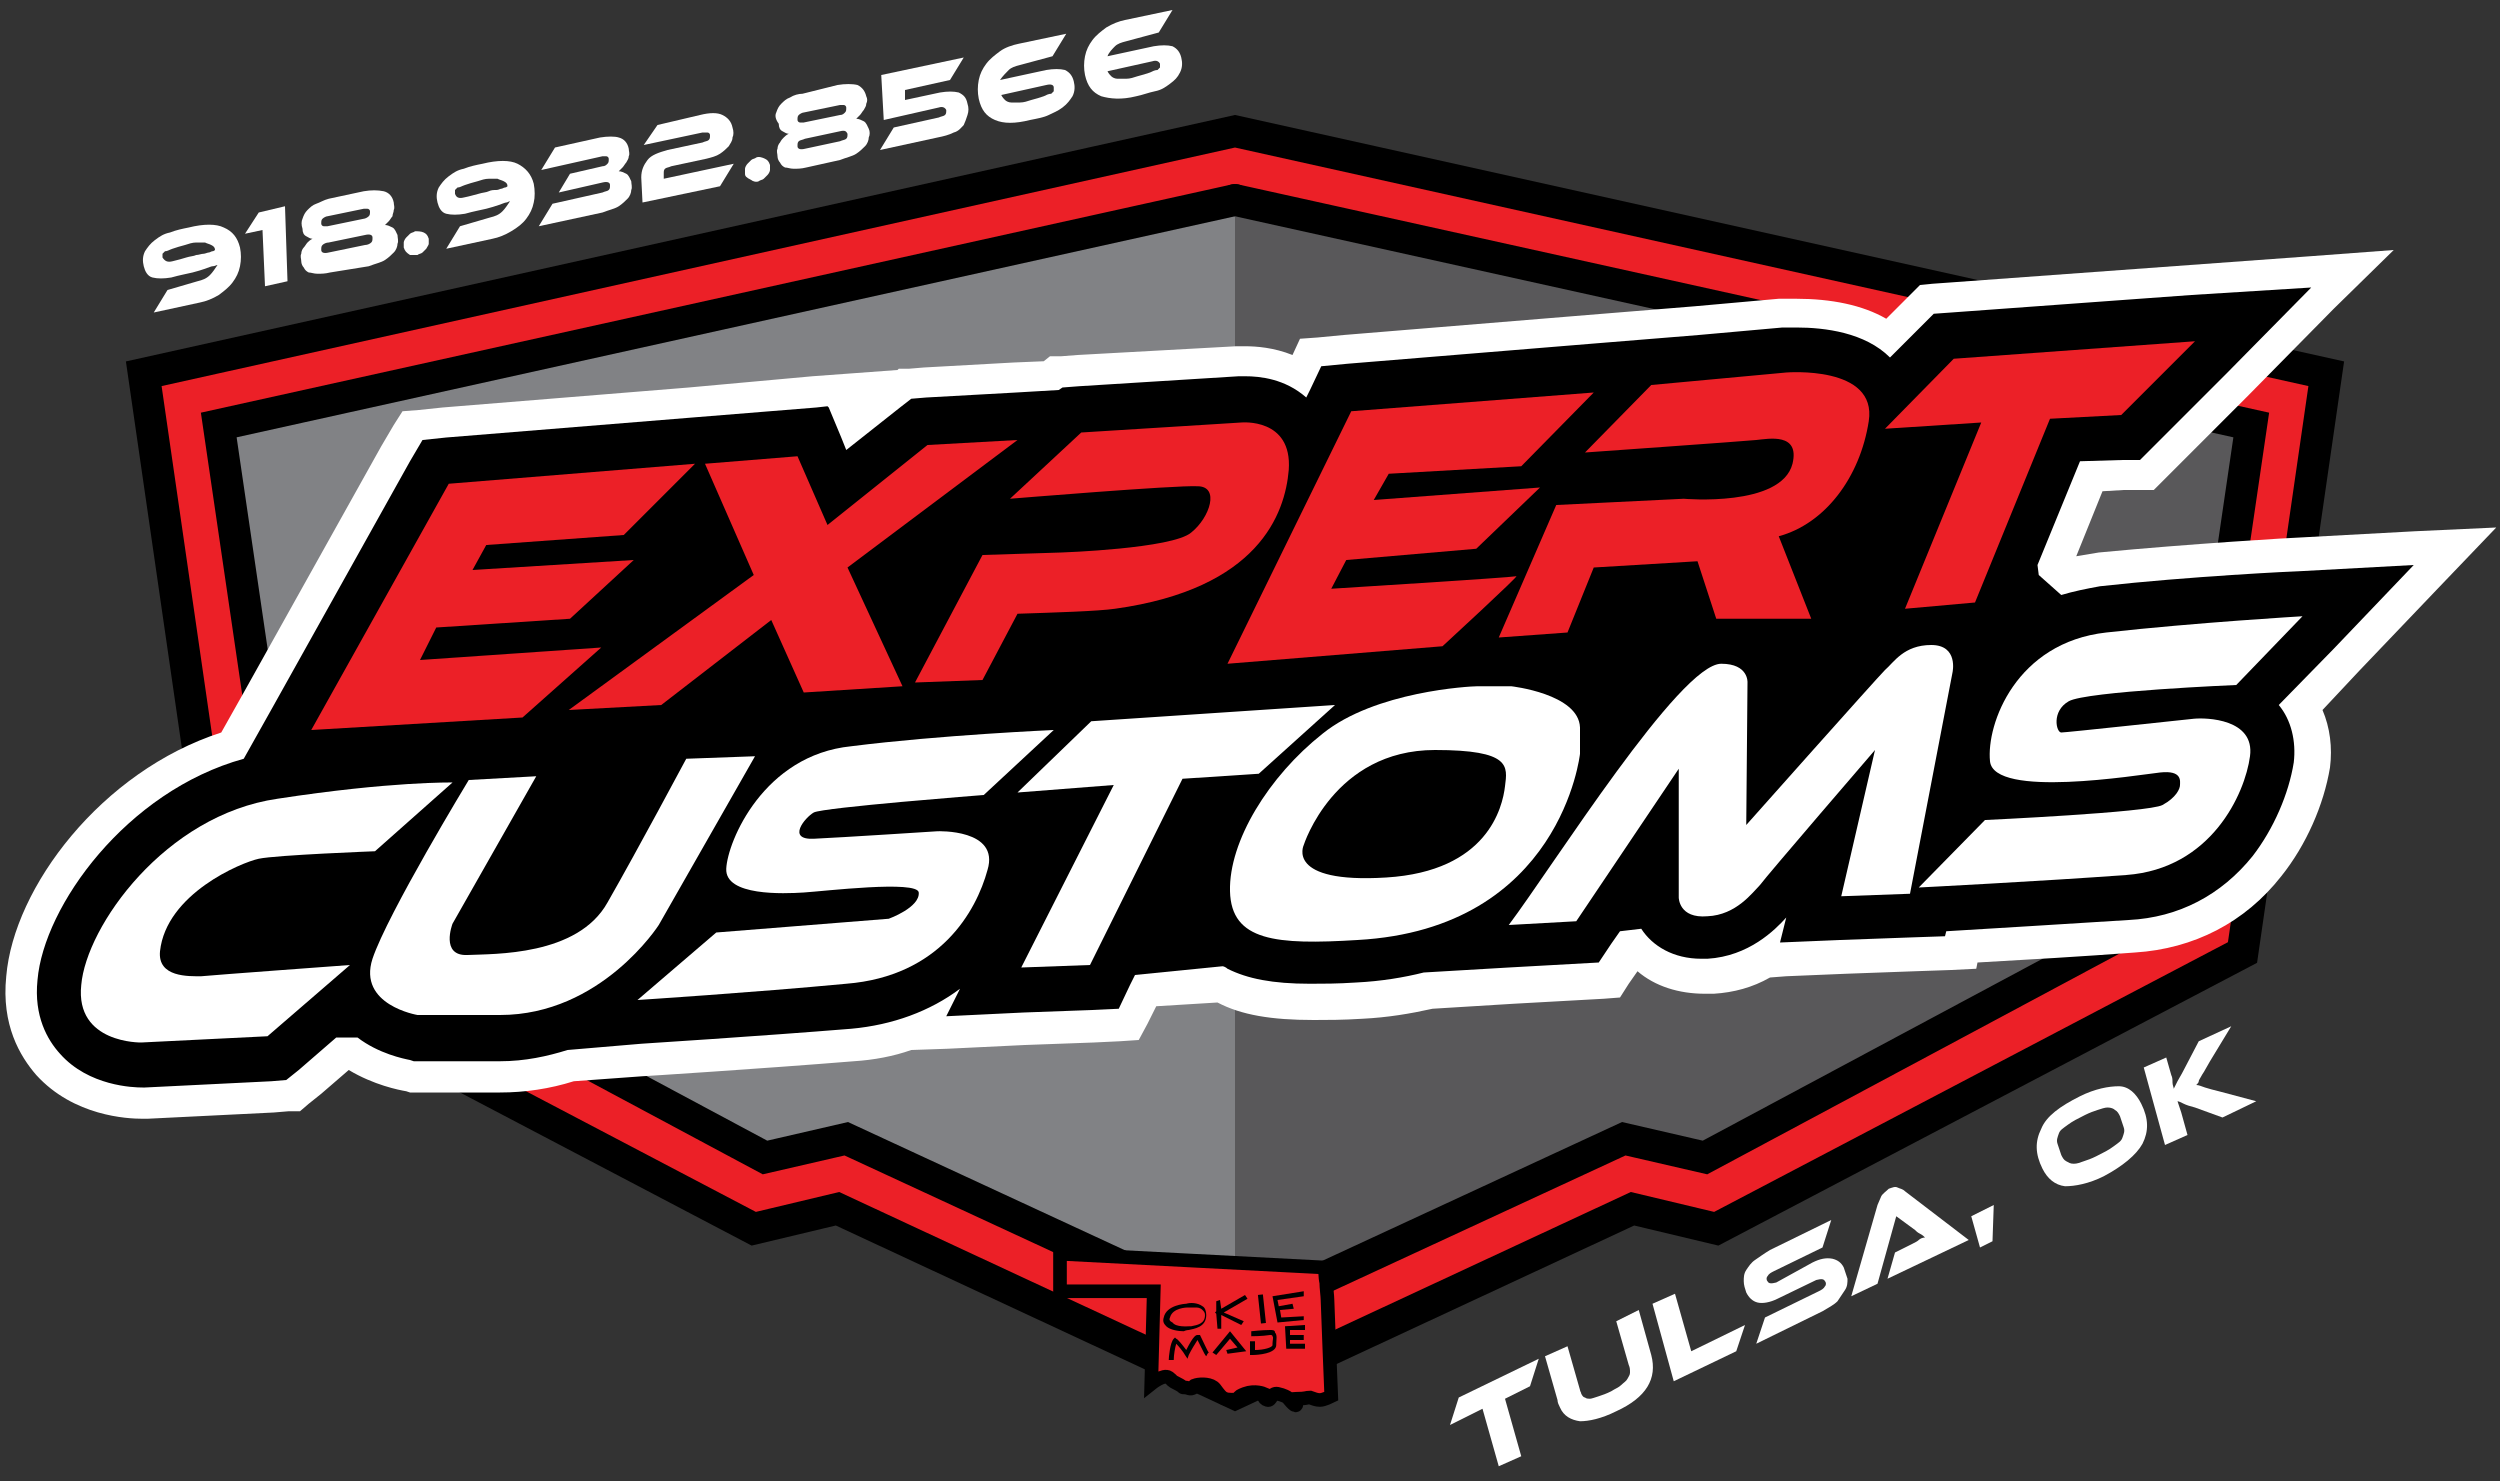 <?xml version="1.0" encoding="utf-8"?>
<!-- Generator: Adobe Illustrator 27.2.0, SVG Export Plug-In . SVG Version: 6.00 Build 0)  -->
<svg version="1.1" id="Layer_1" xmlns="http://www.w3.org/2000/svg" xmlns:xlink="http://www.w3.org/1999/xlink" x="0px" y="0px"
	 viewBox="0 0 200 118.5" style="enable-background:new 0 0 200 118.5;" xml:space="preserve">
<rect x="0" y="0" width="200" height="118.5" fill="#333333" stroke="none"/>
<style type="text/css">
	.st0{fill:#EC2027;stroke:#000000;stroke-width:2.544;stroke-miterlimit:10;}
	.st1{fill:#818285;stroke:#000000;stroke-width:2.544;stroke-linecap:round;stroke-miterlimit:10;}
	.st2{fill:#59585A;stroke:#000000;stroke-width:2.544;stroke-linecap:round;stroke-miterlimit:10;}
	.st3{fill:#EC2027;stroke:#000000;stroke-width:1.09;stroke-miterlimit:10;}
	.st4{fill:#FFFFFF;}
	.st5{fill:#EC2027;}
</style>
<polygon class="st0" points="98.8,10.5 11.5,29.9 18.2,76.2 60.3,98.3 67,96.7 98.8,111.5 130.6,96.7 137.3,98.3 179.4,76.2 
	186.1,29.9 "/>
<polyline class="st1" points="98.8,105.5 67.7,91.1 61.2,92.6 23.1,72.2 17.5,34 98.8,16 "/>
<polyline class="st2" points="98.8,105.5 129.9,91.1 136.4,92.6 174.5,72.2 180.1,34 98.8,16 "/>
<path class="st3" d="M84.8,100.3v3h7.5l-0.2,7.4c0,0,1-0.8,1.4-0.5c0.4,0.3,0.1,0.2,0.7,0.5s0.3,0.3,0.6,0.3c0.3,0,0.4,0.2,0.7,0
	s-0.2-0.1,0.2-0.2s1.2-0.1,1.5,0.3c0.3,0.4,0.5,0.7,0.8,0.8c0.2,0.1,0.9,0.1,1.1,0s-0.3-0.1,0.5-0.4c0.8-0.3,1.5,0,1.5,0
	s-0.1,0.4,0.3,0.5c0.3,0.1,0.3-0.6,0.8-0.5c0.5,0.1,0.8,0.3,0.8,0.3s0.6,0.8,0.7,0.6c0.1-0.2-0.8-0.5,0-0.5s0.8-0.1,1.1-0.1
	c0.3,0.1,0.5,0.2,0.8,0.2s0.9-0.3,0.9-0.3s-0.3-7.4-0.3-7.7c0-0.3-0.1-1-0.1-1.4c-0.1-0.4-0.1-1.2-0.1-1.2L84.8,100.3z"/>
<g>
	<path d="M95.1,106.4L95.1,106.4c0.4-0.1,1.4-0.2,1.4-1.2c0-0.3-0.1-0.6-0.3-0.7c-0.4-0.3-1-0.3-1.3-0.2l0,0.2l0-0.2
		c-0.1,0-1.6,0.1-1.8,1.1c-0.1,0.3,0,0.5,0.2,0.7c0.3,0.3,1,0.4,1.4,0.4C94.9,106.4,95.1,106.4,95.1,106.4z M93.6,105.4
		c0.2-0.8,1.4-0.8,1.4-0.8l0.1,0c0.1,0,0.3,0,0.5,0c0.2,0,0.4,0,0.6,0.2c0.1,0.1,0.2,0.2,0.2,0.4c0,0.7-0.6,0.8-1.1,0.9l-0.1,0
		c-0.2,0-1.1,0.1-1.4-0.3C93.6,105.7,93.5,105.6,93.6,105.4z"/>
	<polygon points="97.7,104.7 97.6,104 97.3,104.1 97.3,104.9 97.2,105 97.3,105.1 97.4,106.3 97.7,106.3 97.7,105.2 99.3,106 
		99.5,105.7 97.9,105 99.8,103.9 99.6,103.6 	"/>
	<rect x="100.8" y="103.6" transform="matrix(0.994 -0.106 0.106 0.994 -10.543 11.302)" width="0.4" height="2.3"/>
	<polygon points="104.3,105.6 104.3,105.3 102.5,105.4 102.4,104.8 103.5,104.7 103.4,104.3 102.3,104.5 102.2,104 104.3,103.7 
		104.3,103.3 101.8,103.7 102.2,105.8 	"/>
	<path d="M95.9,106.8h-0.1c-0.1,0-0.3,0-0.9,1.2c-0.3-0.4-0.7-0.9-0.8-0.9L94,107l-0.1,0.1c-0.3,0.3-0.4,1.5-0.4,1.7h0.4
		c0-0.4,0.1-1,0.2-1.3c0.2,0.2,0.6,0.7,0.7,0.9l0.2,0.3l0.1-0.3c0.2-0.4,0.5-0.9,0.7-1.2c0.6,1.2,0.6,1.2,0.7,1.3l0.1-0.2l0.1-0.1
		c-0.1-0.1-0.4-0.8-0.7-1.4L95.9,106.8z"/>
	<polygon points="97,108.2 97.3,108.4 98.4,107.1 99,107.8 98.1,108 98.2,108.3 99.7,108.1 98.4,106.5 	"/>
	<path d="M101.6,106.4c-0.6,0-1.5,0.1-1.5,0.1l0,0.4c0,0,0.9,0,1.5-0.1c0.1,0,0.2,0,0.2,0.1c0.1,0.1,0,0.3,0,0.6l0,0.1
		c0,0.2-0.7,0.4-1.4,0.4v-0.7H100v1.1l0.2,0c0.4,0,1.9-0.1,1.9-0.8l0-0.1c0-0.3,0.1-0.7-0.1-0.9C102,106.4,101.8,106.4,101.6,106.4z
		"/>
	<polygon points="103.2,107.2 104.3,107.2 104.3,106.8 103.2,106.8 103.2,106.4 104.4,106.4 104.4,106 102.8,106.1 102.9,107.9 
		104.4,107.9 104.4,107.5 103.2,107.5 	"/>
</g>
<g>
	<path d="M11.5,88.2c-0.8,0-4.9-0.2-7.6-3.1c-1.2-1.3-2.5-3.5-2.2-6.8c0.6-6.7,7.7-15.8,16.9-18.6L32.9,34l35.6-2.9l-1.2,1.2
		l0.8,1.8l4.2-3.3L84,30.1l0.5-0.4L99,28.9c0.1,0,0.3,0,0.6,0c1,0,2.7,0.2,4.4,1.1l0.8-1.7l30.9-2.6l6.7-0.6c0.1,0,0.6,0,1.3,0
		c2.2,0,5.1,0.4,7.4,2l3-3l34.1-2.4L171.9,38l-4.5,0.2l-2.9,7.2l0.9,0.8c0.9-0.2,1.8-0.4,2.7-0.5c7.3-0.8,15.6-1.2,16-1.2l12.5-0.7
		l-12.4,12.8c0.8,1.4,1.1,3,0.8,4.6c-0.4,2.8-1.7,5.8-3.6,8.1c-2.7,3.4-6.5,5.3-10.8,5.6c-4.4,0.3-10.1,0.7-13.6,0.9l-0.1,0.4
		L141,76.8c-1.3,0.8-2.7,1.2-4.2,1.3c-0.2,0-0.4,0-0.6,0c-2.2,0-4.1-0.8-5.4-2.3l-0.4,0l-1.7,2.5l-14.4,0.9
		c-1.7,0.4-3.6,0.7-5.5,0.8c-1.5,0.1-2.8,0.1-3.8,0.1c-3.2,0-5.4-0.4-7.2-1.4c-0.1,0-0.1-0.1-0.1-0.1l-6,0.4l-1.4,2.8l-16.7,0.7
		l0.2-0.4c-1.7,0.7-3.6,1.2-5.6,1.3c-7.3,0.6-16.8,1.2-16.9,1.2l-5.7,0.4c-1.8,0.6-3.7,0.9-5.6,0.9h-7l-0.4-0.1
		c-0.6-0.1-2.6-0.5-4.4-1.8h-0.8l-3.9,3.3L11.5,88.2L11.5,88.2L11.5,88.2z"/>
	<path class="st4" d="M184.9,23l-6.8,6.9l-5.9,5.9l-1,1l-1.4,0l-3.4,0.1l-3.4,8.3l0.1,0.8l1.8,1.6c1-0.3,2-0.5,3.1-0.7
		c7.2-0.8,15.6-1.2,15.9-1.2l9.2-0.5l-6.4,6.7l-4.4,4.5c1,1.2,1.4,2.9,1.2,4.6c-0.4,2.5-1.6,5.3-3.3,7.5c-2.5,3.1-5.9,4.9-9.9,5.1
		c-4.8,0.3-11.2,0.7-14.6,0.9l-0.1,0.4l-2.9,0.1l-5.5,0.2l-4.8,0.2l0.5-2c-0.9,1-3,3.1-6.3,3.3c-0.2,0-0.3,0-0.5,0
		c-2.2,0-3.9-1-4.8-2.4l-1.7,0.2l-0.7,1l-1,1.5l-1.8,0.1l-5.4,0.3l-6.8,0.4c-1.6,0.4-3.4,0.7-5.4,0.8c-1.5,0.1-2.7,0.1-3.7,0.1
		c-3,0-5-0.4-6.6-1.2c-0.1-0.1-0.3-0.2-0.4-0.2L90.8,78l-0.4,0.8l-0.9,1.9l-2.1,0.1l-5.5,0.2l-6.2,0.3l1.1-2.2
		c-2.4,1.8-5.4,2.9-8.7,3.2c-7.4,0.6-16.8,1.2-16.8,1.2L45.4,84c-1.6,0.5-3.4,0.9-5.4,0.9h-6.6h-0.3l-0.3-0.1
		c-0.5-0.1-2.5-0.5-4.2-1.8h-1.7l-3,2.6l-1,0.8l-1.2,0.1L11.6,87h-0.1h-0.1h0h0c-0.7,0-4.3-0.1-6.6-2.7c-1-1.1-2.1-3-1.8-5.9
		c0.5-5.9,7.1-15.1,16.5-17.7l2.3-4.1l11-19.7l1-1.7l1.9-0.2l19.7-1.6l9.9-0.8l0.9-0.1l0.1,0.1l1,2.4l0.4,1l4.3-3.4l0.9-0.7l1.2-0.1
		l7.2-0.4l3.4-0.2L85,31l1.3-0.1l12.8-0.8c0.1,0,0.3,0,0.5,0c1.2,0,3.2,0.2,4.9,1.7l0.3-0.6l0.9-1.9l2.1-0.2l19.5-1.6l8.6-0.7
		l6.7-0.6h0h0c0.1,0,0.5,0,1.1,0c2.3,0,5.5,0.4,7.5,2.4l2.5-2.5l1-1l1.4-0.1l19.2-1.4L184.9,23 M191.5,20l-6.7,0.5l-9.6,0.7
		l-19.2,1.4l-1.4,0.1l-1,0.1l-0.7,0.7l-1,1l-1,1c-1.9-1.1-4.4-1.6-7.2-1.6c-0.7,0-1.2,0-1.3,0h0h-0.1l-6.7,0.6l-8.6,0.7l-19.5,1.6
		l-2.1,0.2l-1.4,0.1l-0.6,1.3c-1.5-0.6-2.9-0.7-3.8-0.7c-0.3,0-0.6,0-0.7,0l-12.7,0.7l-1.3,0.1l-0.9,0l-0.5,0.4L81.1,29l-7.2,0.4
		l-1.2,0.1l-0.8,0l-0.1,0.1L65,30.1L55.1,31l-19.7,1.6l-1.9,0.2l-1.3,0.1L31.5,34l-1,1.7l-11,19.7l-1.8,3.2
		C8.1,61.7,1.1,71,0.5,78.1C0.1,82,1.6,84.5,2.9,86c3,3.3,7.3,3.5,8.5,3.5h0.1h0.1h0.1h0.1L21.9,89l1.2-0.1l0.9,0l0.7-0.6l1-0.8
		l2.2-1.9c2,1.2,4,1.6,4.6,1.7l0.3,0.1l0.2,0h0.2h0.3H40c2,0,4-0.3,5.9-0.9l5.5-0.4c0.1,0,9.5-0.6,16.9-1.2c1.6-0.1,3.2-0.4,4.6-0.9
		l2.9-0.1l6.2-0.3l5.5-0.2l2.1-0.1l1.5-0.1l0.7-1.3l0.7-1.4l4.9-0.3c1.9,1,4.3,1.4,7.7,1.4c1.1,0,2.3,0,3.9-0.1
		c2-0.1,3.8-0.4,5.6-0.8l6.5-0.4l5.4-0.3l1.8-0.1l1.3-0.1l0.7-1.1l0.7-1c1.4,1.2,3.3,1.8,5.4,1.8c0.2,0,0.4,0,0.7,0
		c1.6-0.1,3.1-0.5,4.5-1.3l1.3-0.1l4.8-0.2l5.5-0.2l2.9-0.1l2-0.1l0.1-0.5c3.6-0.2,8.7-0.5,12.6-0.8c4.7-0.3,8.8-2.4,11.7-6.1
		c2-2.5,3.4-5.7,3.9-8.7c0.2-1.6,0-3.2-0.6-4.6l3-3.2l6.4-6.7l4.5-4.7l-6.5,0.3l-9.2,0.5c-0.4,0-8.8,0.5-16.1,1.2
		c-0.6,0.1-1.2,0.2-1.8,0.3l2.1-5.2l1.7-0.1l1.4,0l1,0l0.7-0.7l1-1l5.9-5.9l6.8-6.9L191.5,20L191.5,20z"/>
</g>
<polygon class="st5" points="35.9,38.7 24.9,58.4 41.8,57.4 48.1,51.8 33.6,52.8 34.9,50.2 45.6,49.5 50.7,44.8 37.8,45.6 
	38.9,43.6 49.9,42.8 55.6,37.1 "/>
<polygon class="st5" points="56.4,37.1 60.3,46 45.5,56.8 52.9,56.4 61.7,49.6 64.3,55.4 72.2,54.9 67.8,45.4 81.4,35.2 74.2,35.6 
	66.2,42 63.8,36.5 "/>
<path class="st5" d="M80.8,39.9l5.7-5.3l12.8-0.8c0,0,4.1-0.4,3.8,3.8c-0.3,3.5-2.4,9.5-13.9,11.1c-1.4,0.2-4.8,0.3-7.8,0.4
	l-2.8,5.3l-5.4,0.2l5.4-10.2l6.3-0.2c0,0,8.9-0.3,10.4-1.6c1.5-1.2,2.3-3.7,0.5-3.7C94.1,38.8,80.8,39.9,80.8,39.9z"/>
<path class="st5" d="M108.1,32.9l-9.9,20.2l17.2-1.4c0,0,6.3-5.8,5.9-5.6c-0.4,0.1-14.8,1-14.8,1l1.2-2.3l10.4-0.9l5.1-4.9l-13.3,1
	l1.2-2.1l10.6-0.6l5.8-5.9L108.1,32.9z"/>
<path class="st5" d="M126.8,36.2l5.3-5.4l10.8-1c0,0,7.3-0.6,6.6,3.9s-3.5,8.2-7.2,9.2l2.6,6.6h-7.6l-1.5-4.6l-8.3,0.5l-2.1,5.2
	l-5.5,0.4l4.6-10.6l10.2-0.5c0,0,7.8,0.7,8.7-2.8c0.6-2.5-1.9-2-2.9-1.9C139.5,35.3,126.8,36.2,126.8,36.2z"/>
<polygon class="st5" points="150.8,34.3 156.3,28.7 175.6,27.3 169.7,33.2 164,33.5 158,48.2 152.4,48.7 158.5,33.8 "/>
<path class="st4" d="M36.2,62.6L30,68.1c0,0-7.9,0.3-9.3,0.6s-7.4,2.8-7.9,7.4c-0.2,2.1,2.3,2,3.3,2c1-0.1,11.9-0.9,11.9-0.9
	l-6.6,5.7l-10.1,0.5c0,0-5.3,0.1-4.8-4.6c0.4-4.7,6.7-13.6,15.7-14.9C31.3,62.5,36.2,62.6,36.2,62.6z"/>
<path class="st4" d="M37.5,62.4l5.4-0.3l-6.7,11.8c0,0-1,2.6,1.2,2.5c2.1-0.1,8.8,0.1,11.2-4.2c2.4-4.2,6.3-11.5,6.3-11.5l5.5-0.2
	L52.7,74c0,0-4.6,7.2-12.7,7.2c-4.4,0-6.6,0-6.6,0s-4.8-0.8-3.6-4.5C31,73.1,37.5,62.4,37.5,62.4z"/>
<path class="st4" d="M84.3,58.4l-5.6,5.2c0,0-12.9,1-13.6,1.4c-0.7,0.4-2.2,2.2,0,2.1c2.2-0.1,9.9-0.6,9.9-0.6s5-0.2,4,3.1
	c-0.9,3.3-3.8,8.5-11.3,9.1C60.3,79.4,51,80,51,80l6.3-5.4l13.8-1.1c0,0,2.5-0.9,2.4-2.1c-0.1-1-7.6-0.1-9.2,0
	c-1.6,0.1-6.3,0.3-6.2-1.9s3-9.1,10-9.8C75.2,58.8,84.3,58.4,84.3,58.4z"/>
<polygon class="st4" points="81.4,63.4 87.3,57.7 106.8,56.4 100.7,61.9 94.6,62.3 87.2,77.2 81.7,77.4 89.1,62.8 "/>
<path class="st4" d="M120.9,54.9h-2.7c-0.6,0-8.2,0.4-12.4,3.8c-4.3,3.4-7.5,8.6-7.4,12.6c0.1,4,3.7,4.3,10.2,3.9
	c16.3-0.9,17.8-14.9,17.8-14.9c0-0.1,0-0.6,0-2.1C126.3,55.5,120.9,54.9,120.9,54.9z M120.4,62.9c-0.2,1.7-1.4,6.8-9.5,7.3
	s-6.6-2.6-6.6-2.6s2.4-7.6,10.5-7.6C120.9,60,120.6,61.3,120.4,62.9z"/>
<path class="st4" d="M120.7,74l5.4-0.3l8.2-12.2v10.3c0,0,0,1.7,2.3,1.5c2.3-0.1,3.6-1.9,4.2-2.5C141.3,70.1,150,60,150,60
	l-2.7,11.7l5.5-0.2l3.4-17.7c0,0,0.5-2.2-1.7-2.2c-2.2,0-3,1.4-3.7,2c-0.7,0.7-11.1,12.4-11.1,12.4l0.1-11.4c0,0,0.1-1.5-2.1-1.5
	C134.4,53.1,124.3,69.2,120.7,74z"/>
<path class="st4" d="M184.2,49.3l-5.3,5.5c0,0-12,0.5-13.4,1.3s-1,2.5-0.6,2.5s9.6-1,10.6-1.1s4.9,0,4.5,3c-0.4,3-3.1,9-9.9,9.5
	S153.5,71,153.5,71l5.3-5.4c0,0,13.1-0.6,14.2-1.2c1.1-0.6,1.4-1.3,1.4-1.6c0-0.3,0.2-1.2-1.6-1s-13.3,2.1-13.6-0.9
	c-0.3-3,2.1-9.5,9.3-10.3C175.7,49.8,184.2,49.3,184.2,49.3z"/>
<g>
	<path class="st4" d="M15.8,22.5c0.4-0.1,0.7-0.2,1-0.5c0.2-0.2,0.4-0.5,0.6-0.8c-0.1,0-0.2,0.1-0.4,0.1c-0.1,0-0.3,0.1-0.6,0.2
		s-0.6,0.2-1,0.3s-1,0.2-1.7,0.4c-0.6,0.1-1.1,0.1-1.5,0c-0.4-0.1-0.6-0.5-0.7-0.9s-0.1-0.8,0.1-1.2c0.2-0.3,0.4-0.6,0.8-0.9
		s0.7-0.5,1.2-0.6c0.5-0.2,1-0.3,1.5-0.4c1.2-0.3,2.2-0.3,2.8,0c0.7,0.3,1.1,0.8,1.3,1.6c0.1,0.5,0.1,1,0,1.5
		c-0.1,0.5-0.3,0.9-0.6,1.3c-0.3,0.4-0.7,0.7-1.1,1c-0.5,0.3-1,0.5-1.5,0.6l-3.7,0.8l1.1-1.8L15.8,22.5z M13.8,20.9
		c0.4-0.1,0.8-0.2,1.1-0.3s0.6-0.1,0.8-0.2c0.2,0,0.4-0.1,0.6-0.1c0.1,0,0.3-0.1,0.4-0.1c0.1,0,0.2-0.1,0.3-0.1s0.2-0.1,0.2-0.1
		c0-0.2-0.1-0.3-0.3-0.4s-0.3-0.1-0.5-0.2c-0.2,0-0.4,0-0.7,0c-0.3,0-0.6,0.1-0.9,0.2c-0.4,0.1-0.7,0.2-1,0.3s-0.4,0.2-0.6,0.2
		c-0.1,0.1-0.2,0.2-0.2,0.2s0,0.2,0,0.3C13.2,20.9,13.4,21,13.8,20.9z"/>
	<path class="st4" d="M20.7,17l2.1-0.5l0.2,6l-1.8,0.4l-0.2-4.5l-1.4,0.3L20.7,17z"/>
	<path class="st4" d="M26.4,21.8c-0.4,0.1-0.7,0.1-1,0.1c-0.3,0-0.5-0.1-0.7-0.1c-0.2-0.1-0.3-0.2-0.4-0.4c-0.1-0.1-0.2-0.3-0.2-0.5
		c0-0.2-0.1-0.4,0-0.6c0-0.2,0.1-0.4,0.2-0.5s0.2-0.3,0.3-0.4c0.1-0.1,0.2-0.2,0.4-0.3c-0.2,0-0.3-0.1-0.5-0.2
		c-0.2-0.1-0.3-0.3-0.3-0.6c-0.1-0.3-0.1-0.6,0-0.8c0.1-0.3,0.2-0.5,0.4-0.7c0.2-0.2,0.4-0.4,0.7-0.5c0.3-0.1,0.6-0.3,1-0.4l2.8-0.6
		c0.6-0.1,1.1-0.1,1.6,0c0.4,0.1,0.7,0.4,0.8,0.9c0,0.2,0.1,0.4,0,0.6c0,0.2-0.1,0.3-0.1,0.5c-0.1,0.1-0.2,0.3-0.3,0.4
		s-0.2,0.2-0.3,0.3c0.2,0,0.4,0.1,0.6,0.2s0.3,0.4,0.4,0.6c0,0.2,0.1,0.5,0,0.7c0,0.2-0.1,0.5-0.3,0.7c-0.2,0.2-0.4,0.4-0.7,0.6
		c-0.3,0.2-0.8,0.3-1.3,0.5L26.4,21.8z M26.2,17.3c-0.1,0-0.3,0.1-0.4,0.2c-0.1,0.1-0.1,0.2-0.1,0.4c0,0.1,0.1,0.2,0.2,0.2
		c0.1,0,0.2,0,0.3,0l2.9-0.6c0.1,0,0.3-0.1,0.4-0.2c0.1-0.1,0.1-0.2,0.1-0.4c0-0.1-0.1-0.2-0.2-0.2c-0.1,0-0.2,0-0.3,0L26.2,17.3z
		 M26.3,19.4c-0.2,0-0.4,0.1-0.5,0.2c-0.1,0.1-0.1,0.2-0.1,0.4c0,0.2,0.2,0.3,0.6,0.2l2.9-0.6c0.2,0,0.4-0.1,0.5-0.2
		c0.1-0.1,0.1-0.2,0.1-0.4c0-0.2-0.2-0.3-0.6-0.2L26.3,19.4z"/>
	<path class="st4" d="M32.3,19.8c0-0.1,0-0.3,0-0.4c0-0.1,0.1-0.3,0.2-0.4c0.1-0.1,0.2-0.2,0.3-0.3c0.1-0.1,0.3-0.1,0.4-0.2
		c0.2,0,0.5,0,0.7,0.1c0.2,0.1,0.3,0.2,0.4,0.5c0,0.1,0,0.3,0,0.4c0,0.1-0.1,0.2-0.2,0.4c-0.1,0.1-0.2,0.2-0.3,0.3
		c-0.1,0.1-0.3,0.1-0.4,0.2c-0.2,0-0.5,0-0.6,0C32.5,20.2,32.4,20.1,32.3,19.8z"/>
	<path class="st4" d="M39.2,17.4c0.4-0.1,0.7-0.2,1-0.5c0.2-0.2,0.4-0.5,0.6-0.8c-0.1,0-0.2,0.1-0.3,0.1c-0.1,0-0.3,0.1-0.6,0.2
		s-0.6,0.2-1,0.3c-0.4,0.1-1,0.2-1.7,0.4c-0.6,0.1-1.1,0.1-1.5,0c-0.4-0.1-0.6-0.5-0.7-0.9s-0.1-0.8,0.1-1.2
		c0.2-0.3,0.4-0.6,0.8-0.9s0.7-0.5,1.2-0.6c0.5-0.2,1-0.3,1.5-0.4c1.2-0.3,2.2-0.3,2.8,0s1.1,0.8,1.3,1.6c0.1,0.5,0.1,1.1,0,1.5
		c-0.1,0.5-0.3,0.9-0.6,1.3c-0.3,0.4-0.7,0.7-1.2,1s-1,0.5-1.5,0.6l-3.7,0.8l1.1-1.8L39.2,17.4z M37.1,15.8c0.5-0.1,0.8-0.2,1.2-0.3
		c0.3-0.1,0.6-0.1,0.8-0.2c0.2-0.1,0.4-0.1,0.6-0.1c0.2,0,0.3-0.1,0.4-0.1c0.1,0,0.2-0.1,0.3-0.1s0.2-0.1,0.2-0.1
		c0-0.2-0.1-0.3-0.3-0.4s-0.3-0.1-0.5-0.2c-0.2,0-0.4,0-0.7,0s-0.6,0.1-0.9,0.2c-0.4,0.1-0.7,0.2-1,0.3s-0.4,0.2-0.6,0.2
		c-0.1,0.1-0.2,0.2-0.2,0.2c0,0.1,0,0.2,0,0.3C36.5,15.8,36.7,15.9,37.1,15.8z"/>
	<path class="st4" d="M44.2,16.3l4-0.9c0.2-0.1,0.4-0.1,0.5-0.2c0.1-0.1,0.1-0.2,0.1-0.4c0-0.2-0.2-0.3-0.6-0.2l-3.5,0.8l0.9-1.5
		l2.6-0.6c0.2,0,0.3-0.1,0.4-0.2c0.1-0.1,0.1-0.2,0.1-0.4c0-0.1-0.1-0.2-0.2-0.2c-0.1,0-0.2,0-0.3,0l-4.9,1.1l1.1-1.8L48,11
		c0.6-0.1,1.2-0.1,1.5,0c0.4,0.1,0.7,0.4,0.8,0.9c0,0.2,0.1,0.4,0,0.6c0,0.2-0.1,0.3-0.2,0.5c-0.1,0.1-0.2,0.3-0.3,0.4
		s-0.2,0.2-0.3,0.3c0.2,0,0.4,0.1,0.6,0.2c0.2,0.1,0.3,0.4,0.4,0.6c0,0.2,0.1,0.5,0,0.7c0,0.2-0.1,0.5-0.3,0.7
		c-0.2,0.2-0.4,0.4-0.7,0.6s-0.8,0.3-1.3,0.5l-5.1,1.1L44.2,16.3z"/>
	<path class="st4" d="M52.6,10L56,9.2c0.8-0.2,1.4-0.2,1.8,0c0.4,0.2,0.7,0.5,0.8,1c0.1,0.3,0.1,0.6,0,0.8c0,0.3-0.2,0.5-0.3,0.7
		c-0.2,0.2-0.4,0.4-0.7,0.6c-0.3,0.2-0.7,0.3-1.1,0.4l-2.8,0.6c-0.2,0.1-0.4,0.1-0.5,0.2s-0.1,0.2-0.1,0.4l0,0.4l5.6-1.2l-1.1,1.8
		l-6.2,1.3l-0.1-2c0-0.6,0.2-1,0.5-1.4c0.3-0.4,0.9-0.6,1.6-0.8l2.8-0.6c0.2-0.1,0.4-0.1,0.5-0.2c0.1-0.1,0.1-0.2,0.1-0.4
		c0-0.1-0.1-0.2-0.2-0.2s-0.2,0-0.4,0l-4.7,1L52.6,10z"/>
	<path class="st4" d="M59.6,13.9c0-0.1,0-0.3,0-0.4c0-0.1,0.1-0.3,0.2-0.4c0.1-0.1,0.2-0.2,0.3-0.3c0.1-0.1,0.3-0.1,0.4-0.2
		c0.2-0.1,0.5,0,0.7,0.1c0.2,0.1,0.3,0.2,0.4,0.5c0,0.1,0,0.3,0,0.4c0,0.1-0.1,0.3-0.2,0.4c-0.1,0.1-0.2,0.2-0.3,0.3
		s-0.3,0.1-0.4,0.2c-0.2,0.1-0.5,0-0.6-0.1C59.7,14.2,59.6,14.1,59.6,13.9z"/>
	<path class="st4" d="M64.5,13.4c-0.4,0.1-0.7,0.1-1,0.1c-0.3,0-0.5-0.1-0.7-0.1c-0.2-0.1-0.3-0.2-0.4-0.4c-0.1-0.1-0.2-0.3-0.2-0.5
		c0-0.2-0.1-0.4,0-0.6c0-0.2,0.1-0.4,0.2-0.5c0.1-0.2,0.2-0.3,0.3-0.4s0.2-0.2,0.4-0.3c-0.2,0-0.3-0.1-0.5-0.2
		c-0.2-0.1-0.3-0.3-0.3-0.6C62,9.5,62,9.2,62.1,9c0.1-0.3,0.2-0.5,0.4-0.7c0.2-0.2,0.4-0.4,0.7-0.5c0.3-0.2,0.7-0.3,1-0.3L67,6.8
		c0.6-0.1,1.2-0.1,1.6,0C69,7,69.2,7.3,69.3,7.7c0.1,0.2,0.1,0.4,0,0.6c0,0.2-0.1,0.3-0.2,0.5c-0.1,0.1-0.2,0.3-0.3,0.4
		c-0.1,0.1-0.2,0.2-0.3,0.3c0.2,0,0.4,0.1,0.6,0.2c0.2,0.1,0.3,0.4,0.4,0.6c0.1,0.2,0.1,0.5,0,0.7c0,0.2-0.1,0.5-0.3,0.7
		c-0.2,0.2-0.4,0.4-0.7,0.6c-0.3,0.2-0.8,0.3-1.3,0.5L64.5,13.4z M64.3,9c-0.1,0-0.3,0.1-0.4,0.2s-0.1,0.2-0.1,0.4
		c0,0.1,0.1,0.2,0.2,0.2c0.1,0,0.2,0,0.3,0l2.9-0.6c0.2,0,0.3-0.1,0.4-0.2c0.1-0.1,0.1-0.2,0.1-0.4c0-0.1-0.1-0.2-0.2-0.2
		c-0.1,0-0.2,0-0.3,0L64.3,9z M64.4,11.1c-0.2,0.1-0.4,0.1-0.5,0.2c-0.1,0.1-0.1,0.2-0.1,0.4c0,0.2,0.2,0.3,0.6,0.2l2.8-0.6
		c0.2-0.1,0.4-0.1,0.5-0.2c0.1-0.1,0.1-0.2,0.1-0.4c-0.1-0.2-0.2-0.3-0.6-0.2L64.4,11.1z"/>
	<path class="st4" d="M77.1,4.6L76,6.4l-3.6,0.8l0,0.8l2.8-0.6c0.6-0.1,1.1-0.1,1.5,0c0.4,0.2,0.6,0.4,0.7,0.9
		c0.1,0.3,0.1,0.6,0,0.9s-0.2,0.6-0.3,0.8c-0.2,0.2-0.4,0.5-0.8,0.6c-0.4,0.2-0.8,0.3-1.3,0.4l-4.6,1l1.1-1.8l3.6-0.8
		c0.2-0.1,0.4-0.1,0.5-0.2c0.1-0.1,0.1-0.2,0.1-0.4c-0.1-0.2-0.3-0.3-0.6-0.2l-4.4,1L70.5,6L77.1,4.6z"/>
	<path class="st4" d="M81.6,5.2c-0.4,0.1-0.7,0.2-0.9,0.4S80.2,6.1,80,6.4l3.7-0.8c0.6-0.1,1.1-0.1,1.5,0c0.4,0.2,0.6,0.5,0.7,0.9
		C86,6.9,86,7.3,85.8,7.7c-0.2,0.3-0.4,0.6-0.8,0.9S84.3,9,83.9,9.2s-1,0.3-1.5,0.4c-1.2,0.3-2.1,0.3-2.8,0
		c-0.7-0.3-1.1-0.8-1.3-1.7c-0.1-0.5-0.1-1,0-1.5c0.1-0.5,0.3-0.9,0.6-1.3s0.7-0.7,1.1-1s1-0.5,1.5-0.6l3.8-0.8l-1.1,1.8L81.6,5.2z
		 M80.1,7.6c0.1,0.2,0.2,0.3,0.3,0.4c0.1,0.1,0.3,0.2,0.5,0.2s0.4,0,0.7,0c0.3,0,0.6-0.1,0.9-0.2c0.4-0.1,0.7-0.2,1-0.3
		c0.2-0.1,0.4-0.2,0.6-0.2c0.1-0.1,0.2-0.2,0.2-0.2s0-0.2,0-0.3c0-0.2-0.2-0.3-0.6-0.2L80.1,7.6z"/>
	<path class="st4" d="M90.1,3.3c-0.4,0.1-0.7,0.2-0.9,0.4s-0.5,0.5-0.6,0.8l3.7-0.8c0.6-0.1,1.1-0.1,1.5,0c0.4,0.2,0.6,0.5,0.7,0.9
		c0.1,0.4,0.1,0.8-0.1,1.2s-0.4,0.6-0.8,0.9s-0.7,0.5-1.2,0.6s-1,0.3-1.5,0.4c-1.2,0.3-2.1,0.2-2.8,0c-0.7-0.3-1.1-0.8-1.3-1.7
		c-0.1-0.5-0.1-1,0-1.5c0.1-0.5,0.3-0.9,0.6-1.3s0.7-0.7,1.1-1c0.5-0.3,1-0.5,1.5-0.6l3.8-0.8l-1.1,1.8L90.1,3.3z M88.6,5.7
		c0.1,0.2,0.2,0.3,0.3,0.4s0.3,0.2,0.5,0.2s0.4,0,0.7,0s0.6-0.1,0.9-0.2c0.4-0.1,0.7-0.2,1-0.3c0.2-0.1,0.4-0.2,0.6-0.2
		c0.1-0.1,0.2-0.2,0.2-0.2s0-0.2,0-0.3c-0.1-0.2-0.3-0.3-0.6-0.2L88.6,5.7z"/>
</g>
<g>
	<path class="st4" d="M123.1,108.7l-0.7,2.2l-2,1l1.3,4.6l-1.8,0.8l-1.3-4.6L116,114l0.7-2.2L123.1,108.7z"/>
	<path class="st4" d="M132.1,108.4c0.5,1.9-0.4,3.4-2.8,4.5c-1.2,0.6-2.2,0.8-2.9,0.8c-0.7-0.1-1.3-0.4-1.6-1.1
		c-0.1-0.2-0.2-0.4-0.2-0.6l-1-3.5l1.8-0.8l1,3.5c0,0.1,0.1,0.2,0.1,0.3c0.1,0.2,0.2,0.3,0.3,0.3c0.1,0.1,0.3,0.1,0.4,0.1
		s0.4-0.1,0.7-0.2c0.3-0.1,0.6-0.2,1-0.4c0.3-0.2,0.6-0.3,0.8-0.5c0.2-0.2,0.4-0.3,0.5-0.5c0.1-0.2,0.2-0.3,0.2-0.5s0-0.4-0.1-0.6
		l-1-3.5l1.8-0.9L132.1,108.4z"/>
	<path class="st4" d="M139.6,106l-0.7,2.1l-5,2.4l-1.7-6.2l1.8-0.8l1.3,4.6L139.6,106z"/>
	<path class="st4" d="M145,101c0.6-0.3,1.1-0.4,1.6-0.3c0.4,0.1,0.7,0.3,0.9,0.7c0.1,0.3,0.2,0.6,0.3,0.9c0,0.3,0,0.6-0.2,0.9
		s-0.4,0.6-0.6,0.9c-0.3,0.3-0.7,0.5-1.2,0.8l-5.3,2.6l0.7-2.1l4.3-2.1c0.2-0.1,0.4-0.2,0.5-0.4c0.1-0.1,0.1-0.3,0-0.4
		c-0.1-0.2-0.3-0.2-0.7-0.1l-3.1,1.5c-0.6,0.3-1.2,0.4-1.6,0.3c-0.4-0.1-0.7-0.4-0.9-0.8c-0.1-0.3-0.2-0.6-0.2-0.9s0-0.6,0.2-0.9
		s0.4-0.6,0.7-0.8s0.7-0.5,1.2-0.8l4.9-2.4l-0.7,2.2l-3.9,1.9c-0.2,0.1-0.4,0.2-0.5,0.4c-0.1,0.1-0.1,0.3,0,0.4
		c0.1,0.2,0.3,0.2,0.7,0.1L145,101z"/>
	<path class="st4" d="M151,102.3l0.6-2.1l1.4-0.7c0.2-0.1,0.4-0.2,0.5-0.3s0.3-0.2,0.5-0.2c-0.1-0.1-0.2-0.2-0.4-0.3
		c-0.2-0.1-0.3-0.2-0.4-0.3l-1.5-1.1l-1.5,5.4l-2.1,1l2.1-7.3c0.1-0.2,0.2-0.5,0.3-0.7c0.1-0.2,0.4-0.4,0.6-0.6
		c0.3-0.1,0.5-0.2,0.7-0.1s0.4,0.1,0.6,0.3l5.1,3.9L151,102.3z"/>
	<path class="st4" d="M159.5,96.4l-0.1,2.9l-1,0.5l-0.7-2.5L159.5,96.4z"/>
	<path class="st4" d="M166.4,87.7c1.2-0.6,2.3-0.8,3.1-0.8s1.4,0.6,1.8,1.4c0.6,1.2,0.6,2.2,0.1,3.2c-0.5,0.9-1.6,1.8-3.1,2.6
		c-1.2,0.6-2.3,0.8-3.1,0.8c-0.8-0.1-1.4-0.6-1.8-1.4c-0.6-1.2-0.6-2.2-0.1-3.2C163.7,89.3,164.8,88.5,166.4,87.7z M167.7,92.5
		c0.6-0.3,1-0.5,1.4-0.8s0.6-0.4,0.7-0.7s0.2-0.5,0.1-0.8c-0.1-0.3-0.2-0.6-0.3-0.9c-0.1-0.2-0.2-0.4-0.4-0.5
		c-0.1-0.1-0.3-0.2-0.6-0.2c-0.2,0-0.5,0.1-0.8,0.2c-0.3,0.1-0.6,0.2-1,0.4c-0.6,0.3-1,0.5-1.4,0.8s-0.6,0.4-0.7,0.7
		s-0.2,0.5-0.1,0.8s0.2,0.6,0.3,0.9c0.1,0.2,0.2,0.4,0.4,0.5s0.3,0.2,0.6,0.2s0.5-0.1,0.8-0.2S167.3,92.7,167.7,92.5z"/>
	<path class="st4" d="M180.5,88.1l-2.7,1.3l-2.2-0.8c-0.4-0.1-0.7-0.2-0.9-0.3s-0.4-0.2-0.5-0.2l0.3,0.9l0.5,1.8l-1.8,0.8l-1.7-6.2
		l1.8-0.8l0.4,1.4c0.1,0.2,0.1,0.4,0.1,0.6s0.1,0.4,0.1,0.5c0.1-0.2,0.2-0.4,0.3-0.6c0.1-0.2,0.3-0.5,0.5-0.9l1.2-2.3l2.6-1.2
		l-1.7,2.8c-0.1,0.2-0.3,0.5-0.4,0.7s-0.2,0.3-0.3,0.5s-0.2,0.3-0.2,0.4s-0.1,0.2-0.2,0.3c0.2,0,0.4,0.1,0.7,0.2
		c0.3,0.1,0.7,0.2,1.1,0.3L180.5,88.1z"/>
</g>
</svg>
